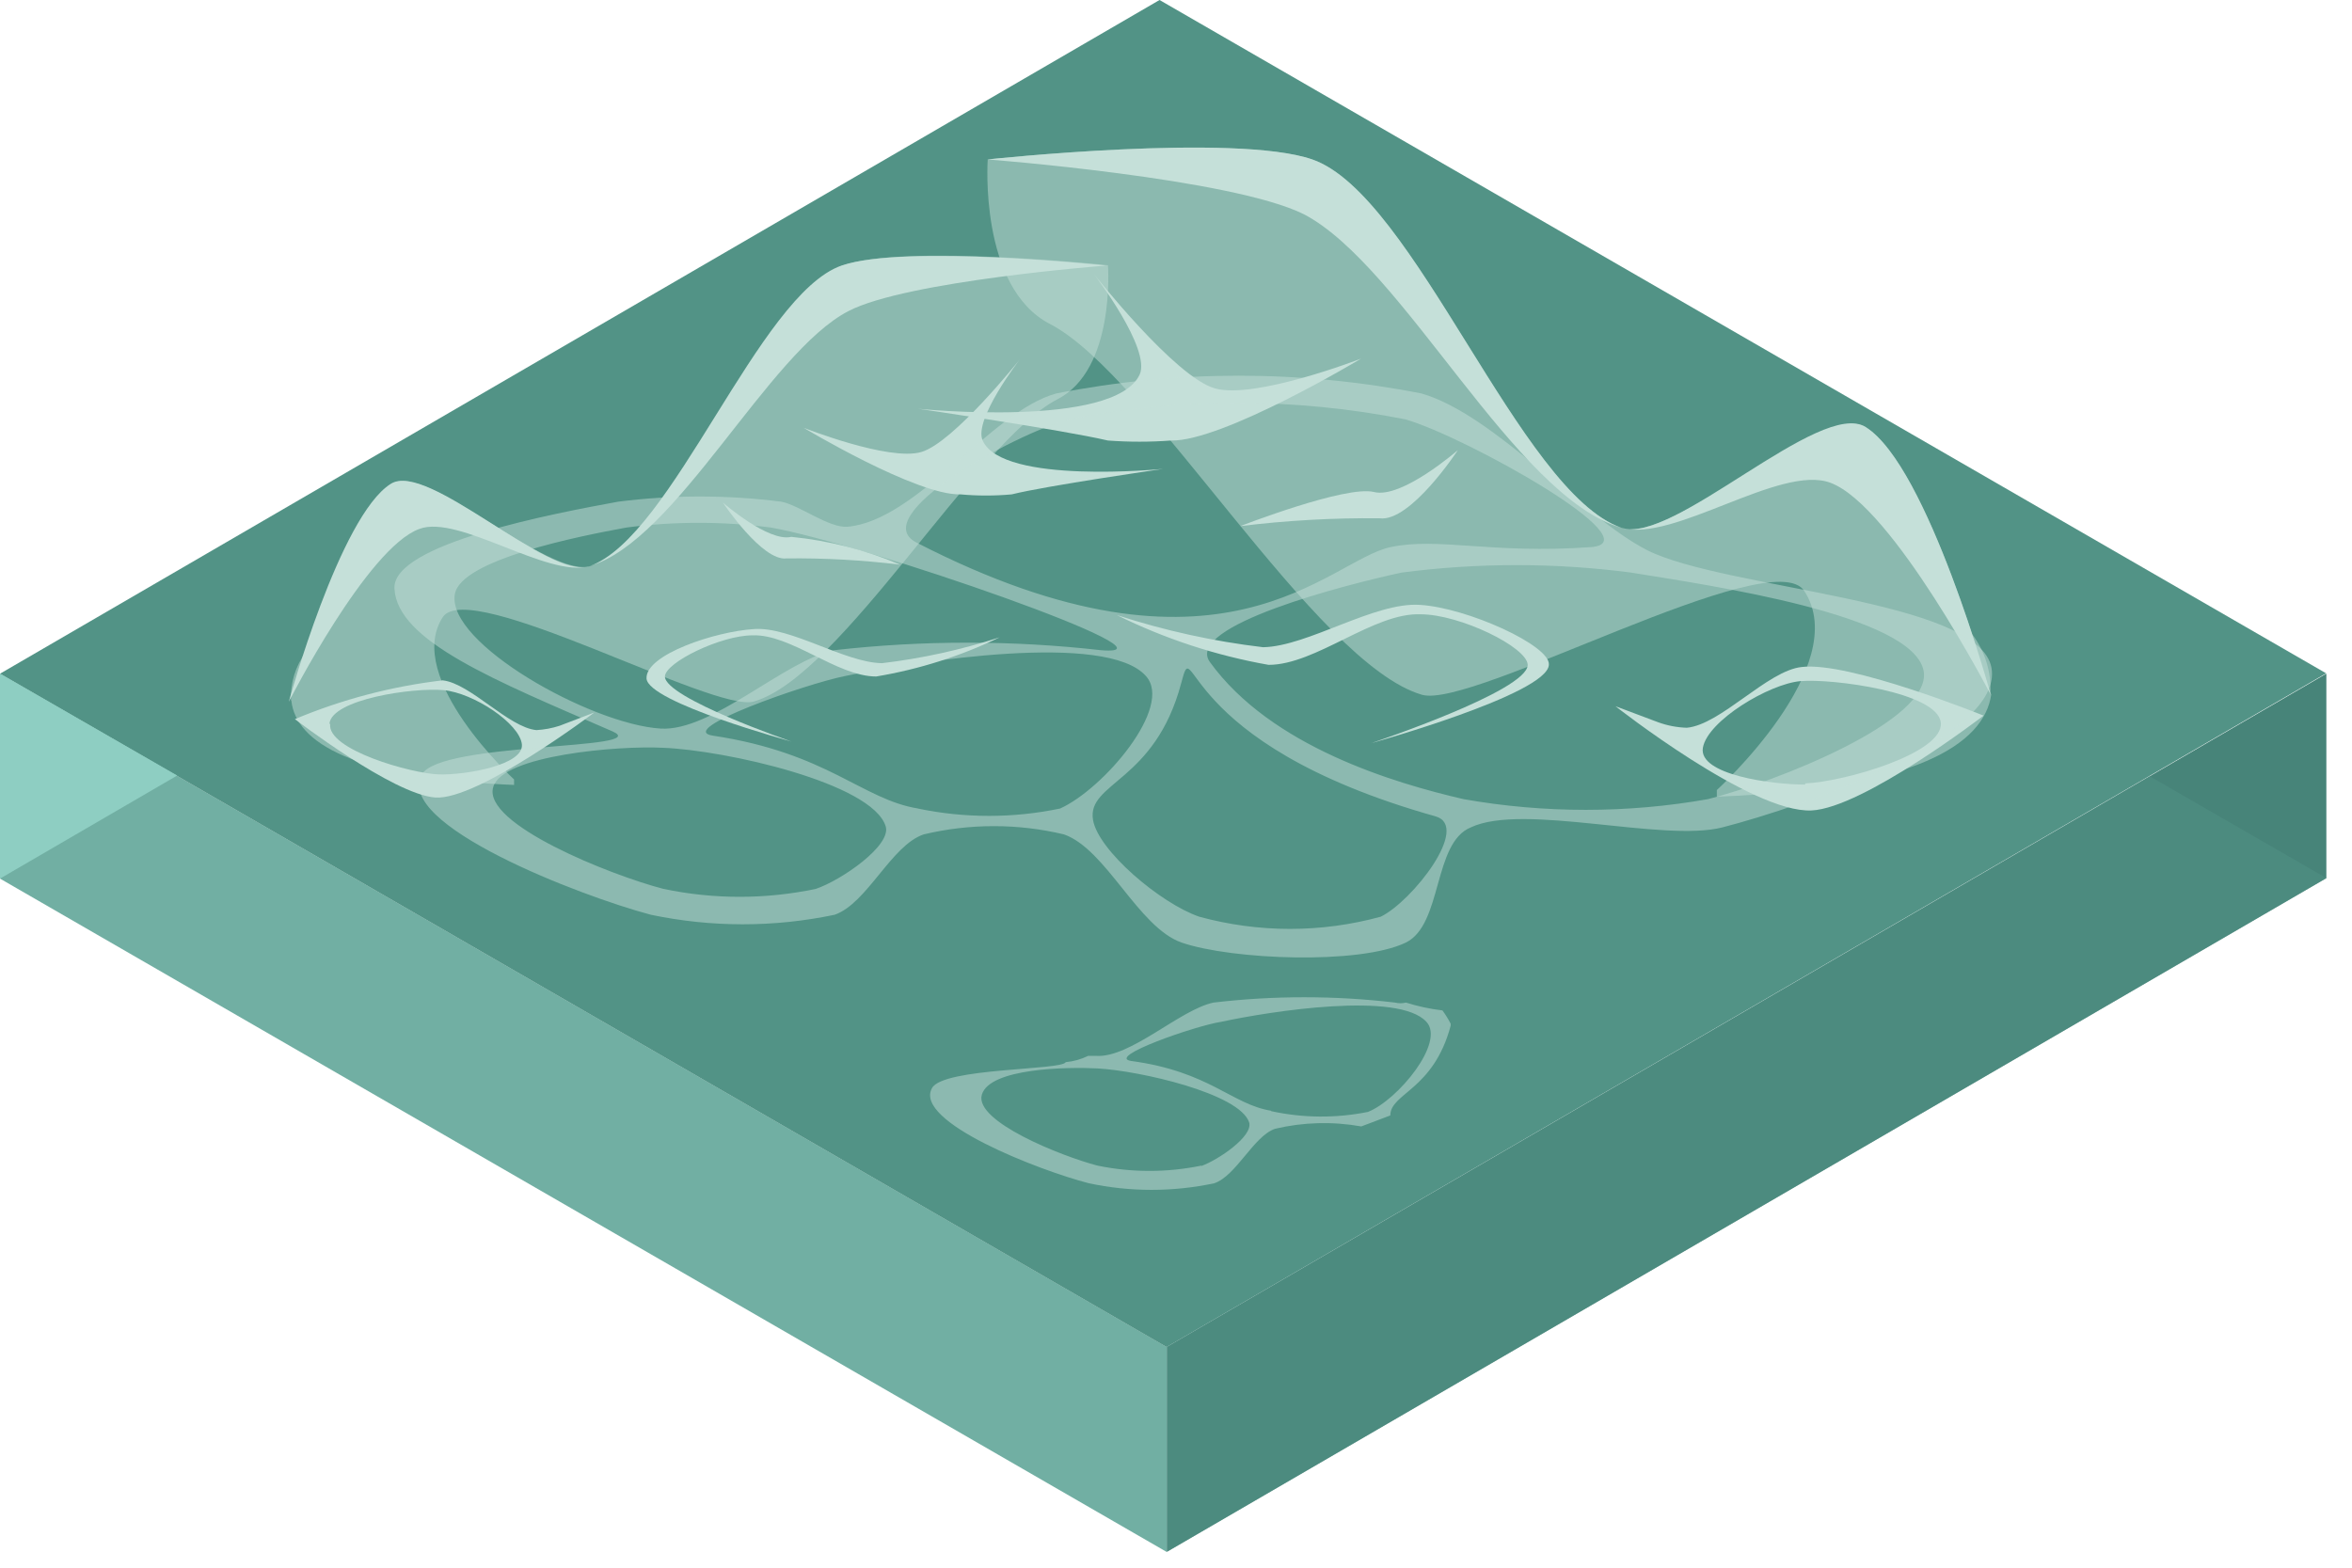 <svg width="60" height="40" viewBox="0 0 60 40" fill="none" xmlns="http://www.w3.org/2000/svg">
<path d="M29.766 34.367V39.597L59.346 22.407V17.188L29.766 34.367Z" fill="#478479"/>
<path d="M29.76 34.367V39.597L0 22.418V17.188L29.76 34.367Z" fill="#71AFA3"/>
<path d="M59.34 17.18L29.76 34.37L0 17.19L29.58 0L59.34 17.18Z" fill="#529386"/>
<path opacity="0.5" d="M50.777 17.678C50.799 17.139 50.633 16.608 50.307 16.178C49.717 14.378 48.657 11.568 47.597 10.898C46.537 10.228 42.657 13.898 41.367 13.468C38.767 12.568 36.087 4.968 33.477 4.068C31.477 3.388 25.197 4.068 25.197 4.068C25.197 4.068 24.967 7.328 26.787 8.268C29.307 9.568 33.547 16.938 36.277 17.728C37.567 18.098 45.207 13.818 46.027 15.078C47.277 16.988 43.797 20.158 43.797 20.158V20.328C48.867 20.128 50.617 18.988 50.797 17.718C50.789 17.705 50.782 17.692 50.777 17.678Z" fill="#C5E0D9"/>
<path d="M25.195 4.068C25.195 4.068 31.525 3.388 33.475 4.068C36.085 4.968 38.765 12.568 41.365 13.468C42.655 13.928 46.445 10.158 47.595 10.898C49.185 11.898 50.785 17.728 50.785 17.728C50.785 17.728 48.285 12.908 46.695 12.318C45.415 11.838 42.695 13.848 41.365 13.468C38.635 12.678 35.795 6.788 33.265 5.468C31.425 4.548 25.195 4.068 25.195 4.068Z" fill="#C5E0D9"/>
<path d="M23.422 10.43C23.422 10.43 28.422 10.94 29.072 9.56C29.372 8.9 27.912 7 27.912 7C27.912 7 29.972 9.62 30.992 9.91C32.012 10.2 34.722 9.15 34.722 9.15C34.722 9.15 31.192 11.27 29.872 11.24C29.336 11.28 28.798 11.28 28.262 11.24C27.062 10.96 23.422 10.43 23.422 10.43Z" fill="#C5E0D9"/>
<path d="M36.222 15.434C35.062 15.354 33.362 16.494 32.222 16.514C30.955 16.364 29.705 16.09 28.492 15.694C29.715 16.299 31.018 16.727 32.362 16.964C33.572 16.964 35.042 15.624 36.242 15.674C37.242 15.674 38.962 16.514 38.972 16.964C38.972 17.634 34.972 18.964 34.972 18.964C34.972 18.964 39.472 17.714 39.512 16.964C39.562 16.474 37.422 15.504 36.222 15.434Z" fill="#C5E0D9"/>
<path d="M45.961 17.019C45.091 17.109 43.901 18.489 43.031 18.569C42.782 18.561 42.535 18.514 42.301 18.429L41.211 18.019C41.211 18.019 44.681 20.749 46.211 20.679C47.531 20.619 50.601 18.259 50.601 18.259C50.601 18.259 47.171 16.869 45.961 17.019ZM46.051 20.019C45.201 20.019 43.321 19.769 43.441 19.079C43.561 18.389 45.131 17.449 45.931 17.379C46.731 17.309 49.431 17.659 49.511 18.439C49.591 19.219 47.041 19.949 46.051 19.989V20.019Z" fill="#C5E0D9"/>
<path d="M31.641 13.424C31.641 13.424 34.341 12.374 35.051 12.554C35.761 12.734 37.191 11.484 37.191 11.484C37.191 11.484 35.981 13.334 35.191 13.224C34.004 13.212 32.818 13.279 31.641 13.424Z" fill="#C5E0D9"/>
<path opacity="0.5" d="M7.424 17.868C7.404 17.426 7.538 16.991 7.804 16.638C8.284 15.168 9.154 12.878 10.014 12.338C10.874 11.798 14.014 14.798 15.084 14.438C17.204 13.698 19.394 7.508 21.514 6.768C23.114 6.218 28.264 6.768 28.264 6.768C28.264 6.768 28.464 9.428 26.974 10.188C24.914 11.248 21.464 17.258 19.234 17.898C18.234 18.208 11.964 14.718 11.294 15.748C10.294 17.298 13.114 19.888 13.114 19.888V20.028C8.974 19.858 7.554 18.928 7.434 17.888L7.424 17.868Z" fill="#C5E0D9"/>
<path d="M28.217 6.776C28.217 6.776 23.067 6.226 21.467 6.776C19.347 7.516 17.157 13.706 15.037 14.446C13.987 14.806 10.907 11.746 9.967 12.346C8.667 13.166 7.367 17.906 7.367 17.906C7.367 17.906 9.367 13.976 10.697 13.496C11.697 13.116 13.977 14.756 15.037 14.446C17.267 13.796 19.587 8.996 21.647 7.936C23.127 7.166 28.217 6.776 28.217 6.776Z" fill="#C5E0D9"/>
<path d="M29.67 11.964C29.67 11.964 25.58 12.374 25.07 11.244C24.82 10.714 26.02 9.164 26.02 9.164C26.02 9.164 24.33 11.294 23.5 11.534C22.67 11.774 20.5 10.914 20.5 10.914C20.5 10.914 23.38 12.644 24.5 12.614C24.936 12.654 25.374 12.654 25.81 12.614C26.69 12.394 29.67 11.964 29.67 11.964Z" fill="#C5E0D9"/>
<path d="M19.233 16.051C20.173 15.981 21.553 16.911 22.503 16.921C23.522 16.8 24.527 16.579 25.503 16.261C24.505 16.742 23.445 17.078 22.352 17.261C21.352 17.261 20.173 16.171 19.193 16.211C18.393 16.211 16.973 16.901 16.962 17.261C16.962 17.811 20.193 18.921 20.193 18.921C20.193 18.921 16.523 17.921 16.493 17.311C16.463 16.701 18.253 16.111 19.233 16.051Z" fill="#C5E0D9"/>
<path d="M7.523 18.349C7.523 18.349 10.023 20.269 11.103 20.349C12.183 20.429 15.163 18.179 15.163 18.179L14.273 18.519C14.082 18.581 13.884 18.618 13.683 18.629C12.973 18.559 12.003 17.439 11.293 17.359C9.997 17.511 8.727 17.844 7.523 18.349ZM8.403 18.469C8.463 17.839 10.543 17.539 11.313 17.609C12.083 17.679 13.253 18.459 13.313 18.989C13.373 19.519 11.883 19.779 11.193 19.759C10.503 19.739 8.333 19.129 8.423 18.469H8.403Z" fill="#C5E0D9"/>
<path d="M22.965 14.408C22.08 14.031 21.143 13.792 20.185 13.698C19.605 13.838 18.445 12.828 18.445 12.828C18.445 12.828 19.445 14.328 20.065 14.248C21.034 14.237 22.003 14.291 22.965 14.408Z" fill="#C5E0D9"/>
<g opacity="0.5">
<path d="M35.863 24.05C34.683 24.62 31.423 24.49 30.143 24.05C29.033 23.66 28.223 21.67 27.143 21.29C25.966 21.009 24.74 21.009 23.563 21.29C22.733 21.57 22.123 23.05 21.293 23.34C19.747 23.665 18.15 23.665 16.603 23.34C14.793 22.86 10.043 21.03 10.763 19.76C11.233 18.92 16.713 19.14 15.623 18.66C12.623 17.36 10.133 16.36 10.063 15.02C9.993 13.87 14.193 13.09 15.773 12.8C17.151 12.625 18.546 12.625 19.923 12.8C20.383 12.88 21.143 13.48 21.623 13.44C23.403 13.28 25.273 10.5 26.943 10.04C30.021 9.435 33.186 9.435 36.263 10.04C38.133 10.58 40.373 13.2 42.023 14.04C44.023 15.04 50.493 15.29 50.803 17.04C51.113 18.79 46.043 20.57 43.943 21.11C42.433 21.5 38.853 20.48 37.523 21.11C36.553 21.5 36.803 23.59 35.863 24.05ZM30.593 23.39C32.109 23.805 33.708 23.805 35.223 23.39C36.023 23 37.523 21.09 36.623 20.83C29.933 18.95 30.503 16.02 30.133 17.43C29.463 19.96 27.723 19.96 27.883 20.92C28.013 21.7 29.603 23.05 30.593 23.39ZM16.923 22.68C18.206 22.95 19.531 22.95 20.813 22.68C21.463 22.46 22.753 21.57 22.593 21.08C22.243 19.98 18.503 19.14 16.913 19.08C15.783 19.02 12.813 19.27 12.583 20.08C12.293 21.02 15.573 22.33 16.923 22.68ZM23.413 20.63C24.61 20.88 25.846 20.88 27.043 20.63C28.153 20.13 29.943 18.03 29.233 17.25C28.233 16.11 23.393 16.87 21.553 17.25C20.553 17.45 17.213 18.62 18.183 18.77C21.113 19.21 21.993 20.4 23.423 20.63H23.413ZM37.333 20.39C39.397 20.755 41.509 20.755 43.573 20.39C45.263 19.96 49.303 18.39 49.073 17.12C48.803 15.68 43.633 14.94 41.613 14.61C39.668 14.355 37.698 14.355 35.753 14.61C34.353 14.91 30.203 15.97 30.863 16.89C32.423 19.05 35.563 19.98 37.333 20.39ZM11.603 15.16C11.383 16.41 15.073 18.48 16.853 18.59C18.163 18.67 20.013 16.85 21.283 16.59C23.543 16.334 25.824 16.334 28.083 16.59C30.443 16.79 21.973 13.86 19.663 13.46C18.442 13.3 17.205 13.3 15.983 13.46C14.773 13.68 11.753 14.28 11.603 15.16ZM35.473 13.96C36.693 13.7 38.033 14.14 40.583 13.96C42.223 13.84 37.383 11.14 35.853 10.7C33.021 10.14 30.106 10.14 27.273 10.7C25.793 11.1 22.103 13.18 23.373 13.84C31.193 17.87 33.893 14.29 35.473 13.96Z" fill="#C5E0D9"/>
</g>
<g opacity="0.5">
<path d="M34.727 28.741L35.467 28.461C35.467 27.891 36.567 27.821 37.007 26.171C37.007 26.171 37.007 26.171 37.007 26.121C36.946 26.002 36.876 25.888 36.797 25.781C36.481 25.744 36.169 25.677 35.867 25.581C35.775 25.604 35.678 25.604 35.587 25.581C34.048 25.4 32.495 25.4 30.957 25.581C30.097 25.761 28.837 27.001 27.957 26.941H27.757C27.578 27.029 27.385 27.083 27.187 27.101C27.097 27.311 24.067 27.241 23.777 27.761C23.287 28.621 26.527 29.871 27.777 30.191C28.831 30.416 29.922 30.416 30.977 30.191C31.537 30.001 31.977 28.991 32.527 28.801C33.248 28.631 33.997 28.611 34.727 28.741ZM30.647 29.741C29.772 29.921 28.871 29.921 27.997 29.741C27.077 29.501 24.847 28.611 25.047 27.931C25.247 27.251 27.227 27.221 27.997 27.261C29.077 27.321 31.627 27.901 31.867 28.641C31.967 28.991 31.087 29.591 30.647 29.751V29.741ZM32.427 28.341C31.427 28.181 30.857 27.341 28.857 27.071C28.197 26.971 30.497 26.171 31.157 26.071C32.407 25.801 35.677 25.291 36.387 26.071C36.877 26.591 35.657 28.071 34.897 28.371C34.081 28.535 33.24 28.529 32.427 28.351V28.341Z" fill="#C5E0D9"/>
</g>
<path opacity="0.5" d="M29.766 34.365V39.595L59.346 22.405L54.836 19.805L29.766 34.365Z" fill="#529386"/>
<path d="M0 17.188V22.418L4.52 19.788L0 17.188Z" fill="#8ECEC2"/>
</svg>
